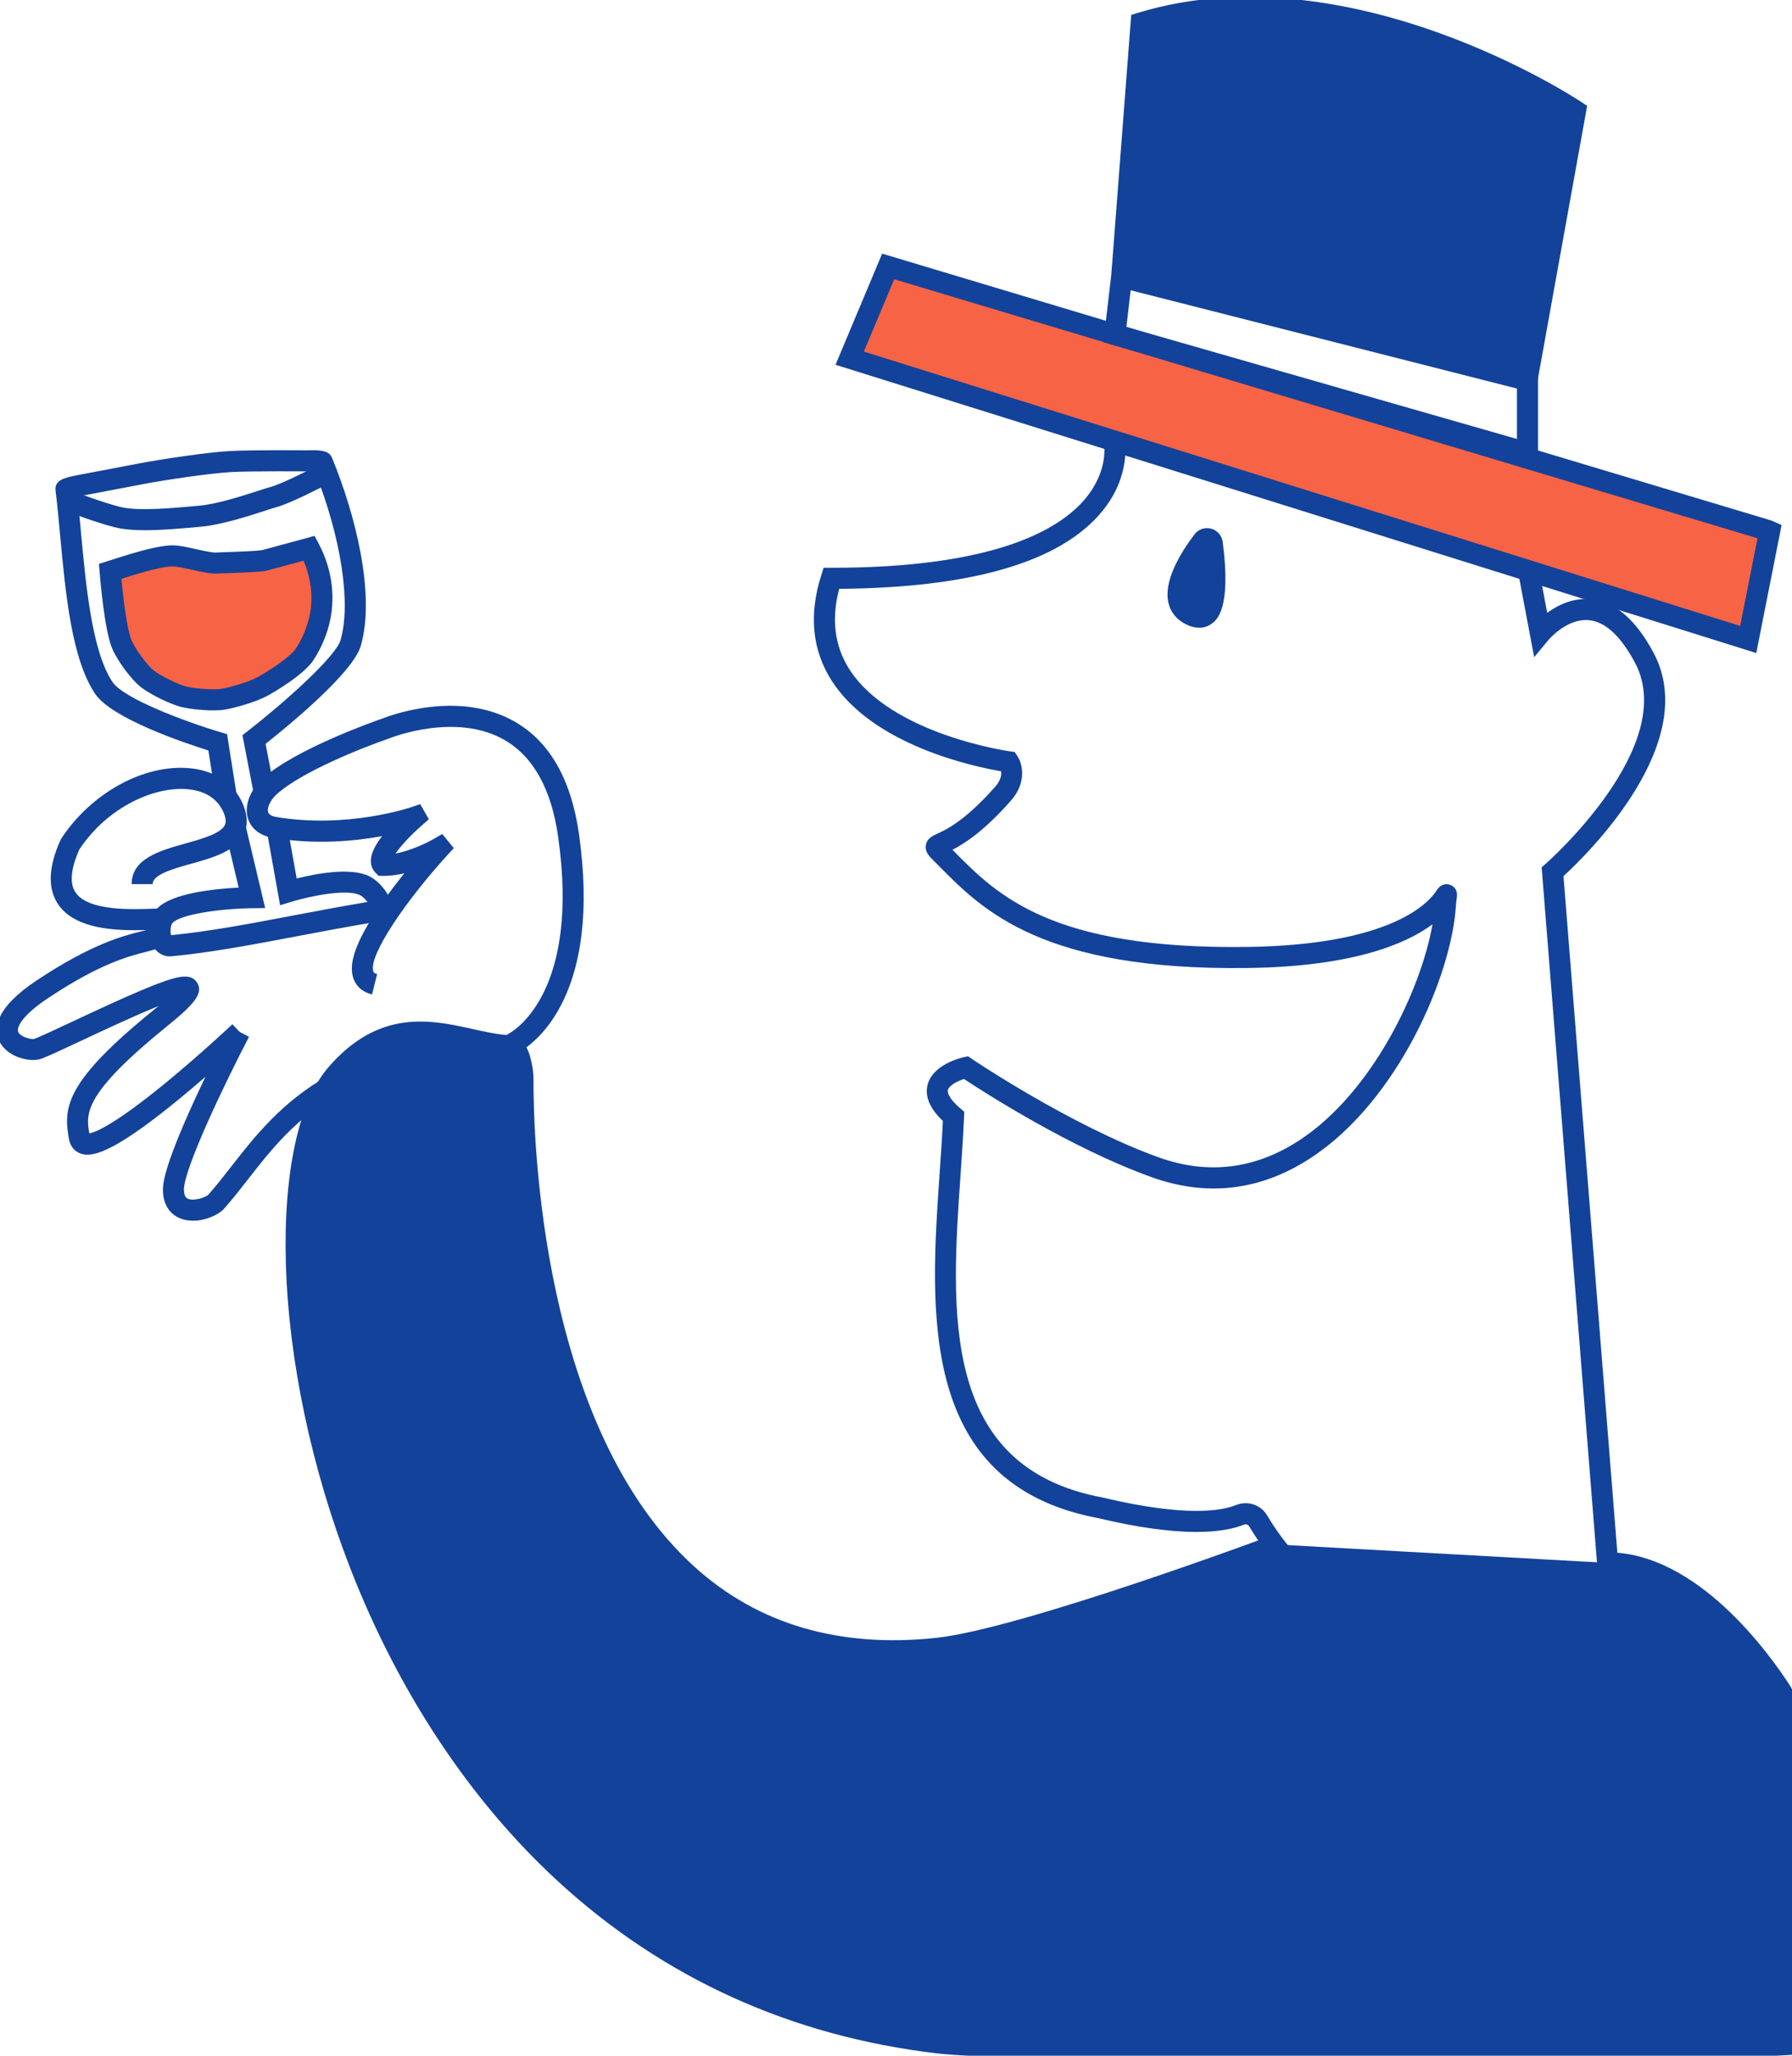 <?xml version="1.0" encoding="UTF-8"?><svg id="Layer_1" xmlns="http://www.w3.org/2000/svg" width="851.3" height="976.14" viewBox="0 0 851.3 976.14"><defs><style>.cls-1{fill:#f76345;}.cls-2{fill:#13429a;}</style></defs><g><path class="cls-2" d="m80.62,454.13c-3.43,0-6.42-1.94-8.11-5.31-2.67-5.31-1.77-13.05,2.01-17.25,6.74-7.49,27.66-9.54,38.86-10.11l-6.72-28.31,9.73-2.31,9.58,40.34-6.24.08c-15.32.2-34.12,2.94-37.77,7-1.1,1.22-1.19,4.42-.65,5.8,17.95-1.75,37.22-5.4,57.6-9.27,11.41-2.16,23.18-4.39,35.65-6.49-.99-1.3-2.38-2.69-3.58-3.27-6.25-3.03-23.27.34-32.53,3.17l-5.39,1.65-6.42-35.89,9.84-1.76,4.46,24.94c8.75-2.2,25.44-5.46,34.4-1.11,4.82,2.34,11.28,9.55,10.41,15.53-.46,3.18-2.84,5.5-6.21,6.06-13.61,2.23-26.4,4.66-38.77,7-20.9,3.96-40.64,7.7-59.27,9.47-.3.03-.59.04-.88.04Z"/><path class="cls-2" d="m102.65,379.49l-3.66-23.14c-11.15-3.49-45.77-15.09-53.74-26.82-11.23-16.54-14.13-47.87-16.7-75.51-.7-7.56-1.36-14.7-2.15-21.02-.63-5.03,4.38-6.1,8.79-7.05,2.53-.54,5.03-.98,5.14-1h0s17.19-3.26,25.25-4.8c10.84-2.07,32.75-5.4,44.02-6,9.85-.52,33.96-.34,35.89-.32,7.25-.2,10.82.11,12.27,3.65,11.18,27.15,20.64,64.85,13.64,89.17-3.69,12.85-34.5,38.07-45.24,46.55l4.11,21.29-9.82,1.9-5.27-27.3,2.43-1.88c16.96-13.17,41.89-35.31,44.19-43.32,5.04-17.53.23-48.72-12.25-80.05-1.13-.03-2.55-.04-3.87,0h-.09s-.09,0-.09,0c-.25,0-25.63-.21-35.37.31-10.42.55-31.88,3.77-42.67,5.83-8.08,1.54-25.33,4.82-25.33,4.82-1.75.31-3.72.69-5.33,1.05.6,5.38,1.14,11.19,1.7,17.26,2.33,25.13,5.23,56.41,15.01,70.82,5.27,7.76,34.29,18.71,51.34,23.78l3.02.9,4.64,29.34-9.88,1.56Zm45.88-158.22s0,.02,0,.02c0,0,0-.02,0-.02Z"/><g id="Path_185"><path class="cls-1" d="m146.9,260.33c2.35,4.4,7.27,15.09,5.74,28.88-.41,3.69-1.95,12.34-7.88,21.45-3.32,5.1-14.35,12.14-19.87,15.21-4.36,2.43-14.16,5.41-19.14,6.18-4.42.68-13.48-.09-17.8-1.05-4.83-1.07-13.76-5.52-17.59-8.4-4.23-3.17-10.42-11.85-12.43-16.54-3.48-8.13-5.6-34.75-5.6-34.75,0,0,7.91-2.53,10.57-3.32,4.66-1.4,14.21-4.08,19.08-4.05,5.31.03,15.9,3.64,20.83,3.41,4.38-.2,18.4-.49,22.73-1.22,7.12-1.93,14.25-3.86,21.37-5.8Z"/><path class="cls-2" d="m101.38,337.32c-5.11,0-11.17-.69-14.52-1.43-5.63-1.25-15.27-6.1-19.51-9.28-5.04-3.78-11.68-13.09-14.03-18.57-3.7-8.64-5.77-33.52-5.99-36.33l-.32-3.95,3.78-1.21c.32-.1,7.98-2.55,10.65-3.35,6.48-1.95,15.26-4.26,20.44-4.26h.11c3.09.02,7.03.9,11.19,1.83,3.51.78,7.5,1.68,9.38,1.59,1.03-.05,2.58-.1,4.41-.16,5.38-.18,14.29-.48,17.49-.96l24.96-6.77,1.88,3.51c3.71,6.94,7.82,18.09,6.3,31.79-.51,4.65-2.32,13.91-8.66,23.63-4.78,7.34-19.92,15.9-21.63,16.85-4.96,2.76-15.26,5.9-20.82,6.75-1.45.22-3.22.32-5.12.32Zm-43.73-62.45c.84,8.84,2.66,24.09,4.86,29.24,1.72,4.01,7.4,11.92,10.84,14.51,3.26,2.45,11.6,6.61,15.67,7.51,4.04.9,12.37,1.54,15.96.99,4.47-.69,13.74-3.53,17.47-5.61,7.15-3.98,15.88-10.14,18.12-13.58,5.4-8.29,6.76-16.24,7.1-19.27,1-9.07-1.04-16.79-3.47-22.42l-17.83,4.81c-3.38.58-10.94.87-19.05,1.13-1.78.06-3.29.11-4.29.16-3.21.13-7.49-.81-12.02-1.82-3.31-.74-7.05-1.57-9.08-1.59h-.06c-3,0-9.55,1.43-17.55,3.84-1.39.42-4.28,1.33-6.68,2.09Z"/></g><g id="Path_187"><path class="cls-2" d="m68.93,251.76c-4.32,0-8.24-.24-11.68-.81-7.18-1.19-25.51-8.04-27.58-8.81l3.52-9.36c5.37,2.01,20.44,7.44,25.71,8.31,8.46,1.41,21.24.39,35.83-.97,8.51-.8,20.12-4.55,27.81-7.03,2.66-.86,4.75-1.54,6.21-1.93,4.73-1.26,17.38-7.62,21.86-9.97l4.64,8.86c-1.75.92-17.27,8.99-23.92,10.77-1.21.32-3.3,1-5.71,1.78-8.1,2.62-20.35,6.58-29.95,7.48-9.85.92-18.93,1.69-26.72,1.69Z"/></g></g><path class="cls-2" d="m706.62,787.7h-.98c-29.5-.03-55.76-8.46-78.04-25.07-18.35-13.68-29.31-29.62-34.2-37.91-.49-.83-1.53-1.13-2.52-.74-9.5,3.83-29.21,6.4-69.21-3.11-85.53-16.12-79.85-97.97-75.29-163.74.6-8.68,1.17-16.92,1.54-24.86-6.2-5.89-8.65-11.64-7.28-17.11,2.4-9.6,15.6-12.8,17.1-13.13l2.1-.47,1.78,1.21c.47.32,47.21,31.8,88.71,46.75,23.38,8.42,45.92,5.7,66.98-8.09,34.77-22.78,57.77-71.54,63.21-102.54-12.81,9.5-38.24,20.12-88.07,20.76-97.13,1.23-125.51-27.35-146.21-48.24-.87-.88-1.73-1.74-2.58-2.59-2.36-2.35-4.39-4.39-3.81-7.6.57-3.13,3.13-4.3,5.39-5.33,3.93-1.79,13.13-5.97,27.53-22.32,2.77-3.14,3.05-5.71,2.79-7.34-12.52-2.13-61.01-12.21-80.66-43.32-9.11-14.42-10.7-31.18-4.74-49.82l1.11-3.48h3.65c77.35,0,108.41-17.97,120.85-33.05,10.97-13.3,8.74-25.65,8.64-26.17l9.79-2.02c.15.69,3.4,17.16-10.44,34.21-19.56,24.1-61.64,36.54-125.1,37.01-3.79,14.28-2.22,27.04,4.68,37.97,19.71,31.21,75.88,39.13,76.45,39.2l2.2.3,1.25,1.83c2.38,3.48,4.83,12.4-2.99,21.27-12.9,14.65-22.31,20.55-27.79,23.34.28.29.57.57.85.86,20.52,20.71,46.1,46.5,138.98,45.28,68.54-.88,86.44-20.86,90.29-26.97,2.3-3.65,5.43-2.84,6.33-2.51,1.44.53,3.76,2.05,3.14,6.18-.12.78-.31,2.08-.45,4.19-2.13,32.49-27.23,92-68.83,119.25-23.83,15.61-49.35,18.68-75.85,9.13-38.34-13.81-79.56-40.35-89-46.58-3.33,1.11-7.11,3.17-7.62,5.25-.18.71-.27,3.44,5.93,8.75l1.84,1.58-.1,2.42c-.37,8.8-1,17.87-1.66,27.47-4.51,65.07-9.63,138.82,67.28,153.24l.24.05c39.5,9.4,56.59,6.29,63.27,3.59,5.6-2.26,11.85-.19,14.87,4.92,10.25,17.35,40.72,57.59,102.67,58.06,47.24-19.29,54.94-28.9,56.18-31.37l-1.88-.81-.24-3.01-26.33-330.64,1.9-1.66c.64-.56,63.51-55.97,42.43-95.51-6.72-12.61-14.06-19.4-21.81-20.18-10.48-1.06-19.2,9.29-19.29,9.39l-6.79,8.19-7.59-40.19,9.83-1.85,3.96,20.97c5-3.65,12.31-7.29,20.82-6.47,11.3,1.11,21.29,9.67,29.7,25.44,22.79,42.72-31.53,95.74-42.79,106.05l25.76,323.44c1.5,1.54,2.59,3.71,2.56,6.33-.07,7.32-7.35,18.66-63.56,41.51l-.91.37Z"/><g><path class="cls-2" d="m606.92,733.41s-120.05,44.86-161.71,49.3c-191.61,20.41-196.86-237.65-196.78-269.86,0-2.44-.26-4.89-.81-7.28-1.52-6.69-2.9-8.69-8.43-9.21-23.3-2.18-51.06-19.12-79.46,13.76-54.51,63.11-1.9,426.08,286.02,459.95,44.72,5.26,302.31.54,367.07,2.34,5.79.16,34.11-1.43,34.11-1.43l.85-161.67c.1-2.21-.49-4.37-1.69-6.23-8.09-12.54-41.93-60.95-82.37-60.95"/><path class="cls-2" d="m570.15,977.64c-57.98,0-107.4-.54-124.98-2.61-69.41-8.17-130.04-35.69-180.2-81.81-41.58-38.23-75.68-89.64-98.63-148.69-18.3-47.08-29.14-98.24-30.52-144.04-1.3-43.19,6.03-77.33,20.13-93.65,24.21-28.03,48.84-22.58,68.63-18.2,5.33,1.18,10.36,2.29,15.09,2.73,9.32.87,11.33,6.44,12.84,13.08.62,2.75.94,5.58.93,8.4-.07,27.01,3.28,165.12,76.69,231.31,30.13,27.16,68.67,38.46,114.56,33.57,40.55-4.32,159.29-48.56,160.48-49.01l3.5,9.37c-4.93,1.84-121.12,45.13-162.92,49.58-48.83,5.2-89.99-6.94-122.31-36.08-76.57-69.04-80.07-211-79.99-238.76,0-2.07-.22-4.14-.68-6.15-1.15-5.07-1.26-5.08-4.02-5.34-5.35-.5-10.68-1.68-16.32-2.93-18.97-4.2-38.59-8.54-58.9,14.97-12.3,14.24-18.92,46.69-17.7,86.82,1.35,44.69,11.95,94.66,29.85,140.72,29.25,75.27,103.32,204.5,270.68,224.19,27.26,3.21,134.8,2.66,229.68,2.18,57.6-.29,112.01-.57,136.94.12,3.84.11,19.45-.66,28.99-1.17l.83-157.16c.05-1.17-.26-2.31-.9-3.3-6.32-9.79-39.78-58.66-78.17-58.66v-10c42.49,0,77.01,48.4,86.58,63.24,1.75,2.71,2.61,5.84,2.49,9.06l-.87,166.28-4.69.26c-1.17.07-28.6,1.61-34.53,1.44-24.76-.69-79.09-.41-136.61-.12-35.13.18-72,.36-105.93.36Z"/></g><path class="cls-2" d="m239.54,504.3c-1.54,0-2.68-.85-3.38-1.59-.54-.57-2.96-3.47.21-7.06l-.02-.03s.19-.18.53-.5c.04-.03.07-.07.11-.1l3.52-3.35h0s0,0,0,0c.48-.45.92-.7,1.19-.85,3.49-1.93,33.82-20.92,23.44-93.55-3.23-22.59-11.8-38.03-25.49-45.91-23.06-13.27-53.76-1.11-54.07-.98l-.23.09c-13.5,4.61-42.03,16.06-53.72,26.51-3.5,3.14-4.82,6.78-4.29,8.62.44,1.49,2.51,2.13,4.17,2.4,33.6,5.48,62.96-4.4,64.19-4.82l3.93-1.35,4.09,7.2-3.1,2.72c-5.81,5.06-10.39,10.14-12.72,13.56,7.15-1.37,14.57-4.86,18.49-7.14l3.71-2.15,5.47,6.72-2.97,3.22c-19.17,21.03-37.63,47.48-35.27,55.27.11.36.27.89,1.83,1.29l-2.43,9.7c-4.56-1.14-7.75-4.01-8.98-8.09-1.52-5.04-1.5-14.57,16.24-38.92,2.69-3.7,5.47-7.28,8.09-10.54-3.32.79-6.78,1.29-10.2,1.24l-2.03-.03-1.72-1.72c-3.45-4.02-2.31-9.75,3.38-17.13-12.8,2.36-31.37,4.17-51.63.87-8.58-1.4-11.3-6.53-12.15-9.46-1.75-5.98,1.09-13.39,7.22-18.88,15.82-14.15,54.06-27.46,56.99-28.47,2.81-1.12,35.88-13.74,62.62,1.6,16.53,9.48,26.77,27.38,30.46,53.2,10.87,76.08-20.51,99.11-28.08,103.48l-2.81,2.68s-.09.08-.13.12c-.42.4-.72.68-.76.73l-.04-.04c-1.39,1.08-2.62,1.47-3.66,1.47Z"/><path class="cls-2" d="m91.67,579.63c-1.99,0-3.96-.3-5.81-1-3.16-1.2-8.47-4.6-8.47-13.84,0-15.3,28.76-70.81,32.04-77.09l8.86,4.63c-11.95,22.88-30.9,62.78-30.9,72.46,0,3.68,1.37,4.23,1.96,4.47,3.06,1.22,8.53-.83,9.64-1.98,3.65-4.12,7.16-8.6,10.87-13.36,11.14-14.26,23.76-30.43,45.82-43.07l4.97,8.68c-20.36,11.67-31.82,26.35-42.91,40.55-3.81,4.88-7.41,9.49-11.28,13.85-2.56,2.88-8.71,5.71-14.79,5.71Z"/><path class="cls-2" d="m63.94,441.69c-13.29,0-29.21-1.74-36.35-12.34-5.01-7.44-4.62-17.69,1.15-30.48l.16-.36.22-.33c14.23-21.69,39.3-35.42,60.99-33.4,12.21,1.14,21.23,7.29,25.4,17.32,2.18,5.24,2.28,9.97.29,14.06-3.92,8.08-14.66,11.09-25.05,14-8.54,2.39-18.22,5.1-18.22,9.65h-10c0-12.13,13.56-15.93,25.52-19.28,7.87-2.2,16.79-4.7,18.75-8.73.25-.52,1.03-2.12-.53-5.85-3.44-8.26-11.2-10.65-17.1-11.2-15.23-1.42-37.77,7.95-51.48,28.6-4.11,9.24-4.71,16.11-1.81,20.42,6,8.91,26.7,8.11,37.82,7.69,2.24-.08,4.17-.16,5.78-.16v10c-1.42,0-3.26.07-5.4.15-3.02.12-6.49.25-10.15.25Z"/><path class="cls-2" d="m41.58,548.3c-1.23,0-2.25-.2-3.15-.5-3-1-5.05-3.49-5.64-6.83l-.12-.66c-2.62-14.8-1.24-27.02,40.3-60.68.84-.68,1.61-1.31,2.33-1.92-11.23,4.53-26.87,11.86-36.04,16.16-8.87,4.16-15.87,7.44-19.45,8.8-5.22,1.98-16.16-.54-19.98-7.96-3.06-5.94-2.48-15.83,17.61-29.18,26.17-17.39,41.08-21.12,49.09-23.13,1.77-.44,3.75-.94,4.47-1.31.09-.38.23-1.38.12-3.82l9.99-.45c.52,11.54-4.05,13.25-12.16,15.28-7.43,1.86-21.25,5.32-45.98,21.75-13.1,8.71-15.16,14.26-14.31,16.17,1.08,2.42,6.14,3.67,7.66,3.28,3.15-1.2,10.34-4.57,18.68-8.48,10.29-4.83,23.11-10.83,33.4-15.1,15.22-6.31,22.1-8.13,25.25-3.1,3.23,5.16-1.83,10.58-14.41,20.77-39.57,32.07-38.48,41.32-36.81,50.81,2.76-.5,11.85-3.91,37.02-24.63,16.17-13.31,30.81-27.07,30.96-27.21l6.86,7.28c-.15.14-15.54,14.62-32.33,28.36-26.22,21.48-37.33,26.28-43.38,26.28Z"/><g><polygon class="cls-1" points="839.42 251.72 421.94 126.52 403.66 170.08 830.51 303.65 840.67 252.27 839.42 251.72"/><path class="cls-2" d="m834.33,310.09l-437.41-136.88,22.15-52.77,422.37,126.71,4.91,2.17-12.02,60.77Zm-423.94-143.14l416.29,130.27,8.23-41.63-410.11-122.99-14.42,34.34Z"/></g><g><path class="cls-2" d="m575.87,257.95c-.29-2.21-3.12-2.96-4.46-1.17-6.74,8.93-19.38,28.61-5.67,35.26,14.09,6.84,11.78-21.55,10.14-34.08Z"/><path class="cls-2" d="m569.68,298.09c-1.76,0-3.79-.43-6.12-1.56-4.46-2.17-7.39-5.68-8.47-10.16-2.45-10.19,5.35-23.36,12.34-32.61,1.84-2.44,4.94-3.51,7.9-2.73,2.95.78,5.12,3.24,5.52,6.27h0c4.21,32.05-2.94,37.21-5.29,38.9-1.37.99-3.32,1.89-5.86,1.89Zm1.97-32.96c-5.21,8.01-7.78,14.98-6.84,18.9.25,1.05.84,2.4,3.12,3.5,1.28.62,1.81.55,1.81.54,1.32-.81,3.3-7.51,1.91-22.95Zm-.73-6.53h0s0,0,0,0Z"/></g><g><path class="cls-2" d="m730.64,221.72l-206.46-59.2,4.34-37.19,202.12,51.4v44.99Zm-195.54-66.47l185.54,53.2v-23.94l-183.51-46.67-2.03,17.41Z"/><g><path class="cls-2" d="m542.12,10.87c98.5-30.1,206.36,41.75,206.36,41.75l-22.18,122.91-192.99-49.8,8.8-114.86Z"/><path class="cls-2" d="m730.26,181.71l-202.26-52.19,9.39-122.44,3.26-1c52.2-15.95,106.73-3.54,143.28,9.67,39.39,14.24,66.19,31.95,67.32,32.7l2.73,1.82-23.72,131.44Zm-191.65-59.78l183.72,47.41,20.62-114.31c-7.77-4.81-31.39-18.68-62.66-29.96-34.29-12.37-84.96-24.02-133.46-10.38l-8.22,107.24Z"/></g></g></svg>